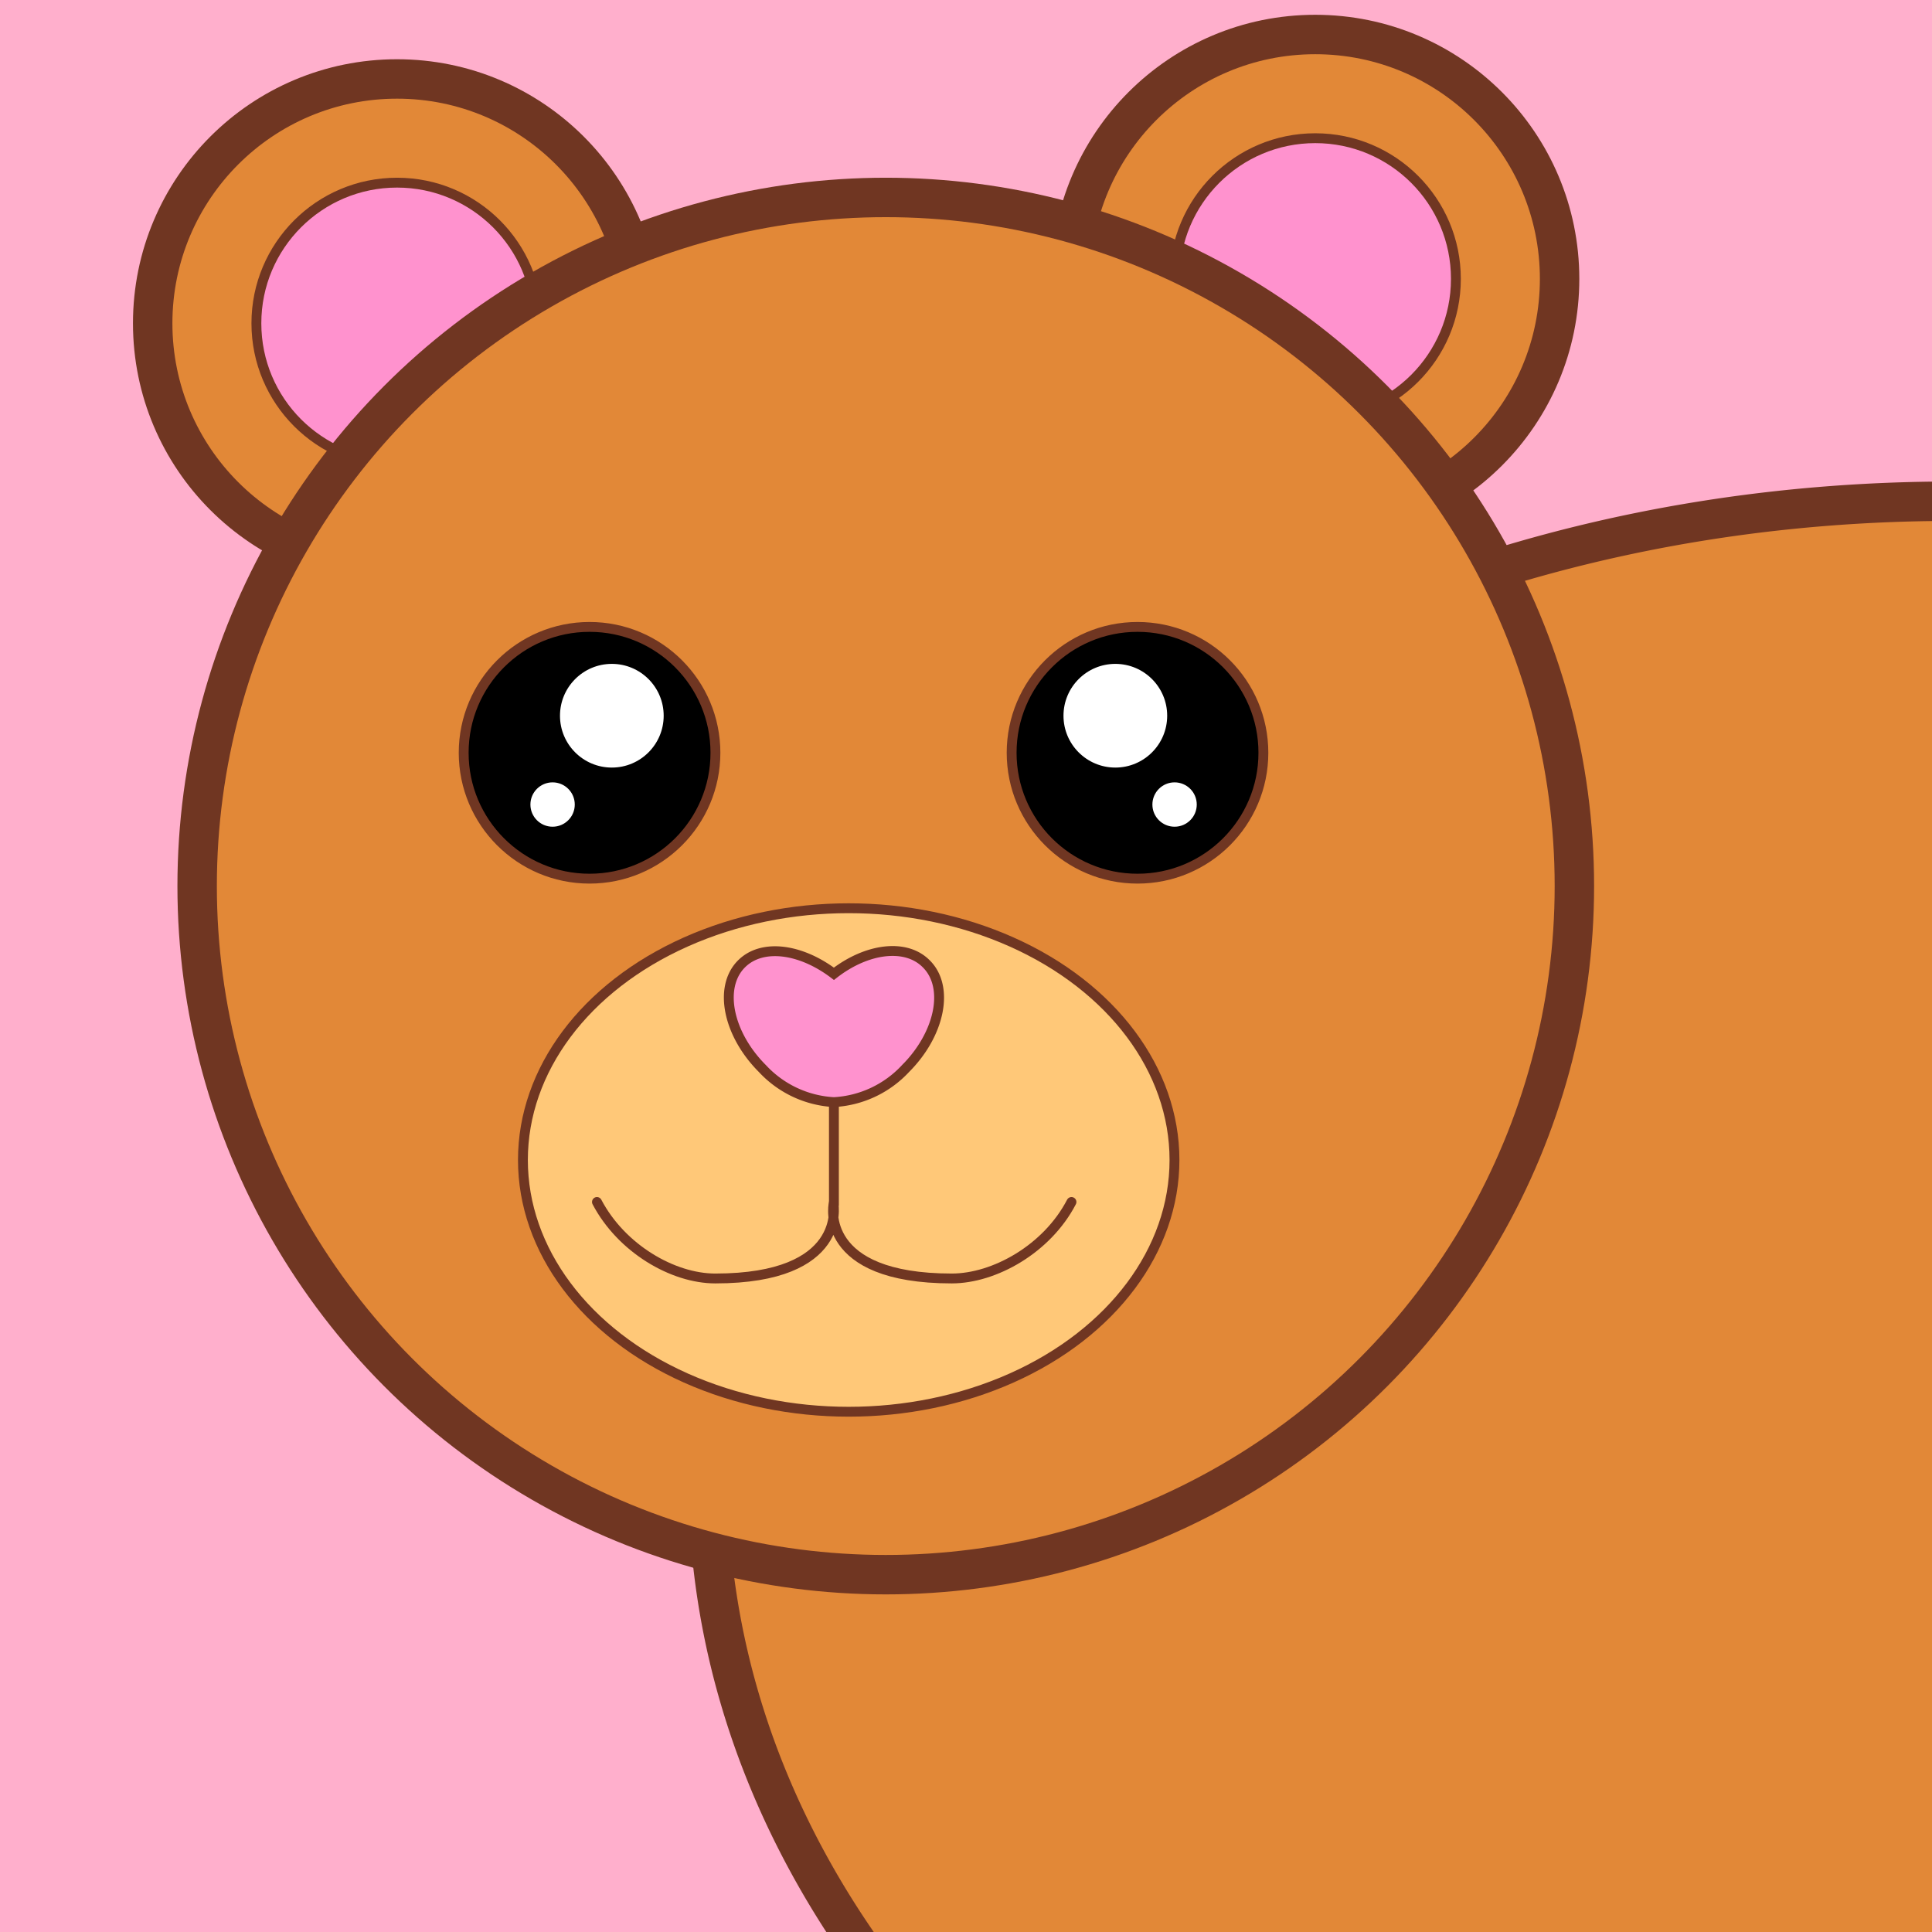 <svg id="Слой_1" data-name="Слой 1" xmlns="http://www.w3.org/2000/svg" xmlns:xlink="http://www.w3.org/1999/xlink" viewBox="0 0 196 196"><defs><style>.cls-1,.cls-9{fill:none;}.cls-2{clip-path:url(#clip-path);}.cls-3{fill:#ffafcc;}.cls-4{fill:#e28837;stroke-width:4px;}.cls-4,.cls-5,.cls-6,.cls-8,.cls-9{stroke:#703622;stroke-miterlimit:10;}.cls-5{fill:#ff92ce;}.cls-7{fill:#fff;}.cls-8{fill:#ffc878;}.cls-9{stroke-linecap:round;}</style><clipPath id="clip-path"><rect class="cls-1" width="196" height="196"/></clipPath></defs><title>mimi2</title><g class="cls-2"><rect class="cls-3" width="196" height="196"/><path class="cls-4" d="M71.83,150c0-54.76,56.5-99.16,126.2-99.15S324.23,95.22,324.23,150c0,28.37-15.18,53.93-39.48,72,5.87,16.12,2,32.33-8.71,36.39-9.71,3.67-21.75-3.85-28.6-17.12A156.08,156.08,0,0,1,198,249.14,158.57,158.57,0,0,1,161.69,245c-7.6,13.57-20.56,20.87-30.31,16.47-9.32-4.21-12.57-17.69-8.33-31.69C92,211.67,71.83,182.68,71.83,150Z"/><circle class="cls-4" cx="133.43" cy="28.29" r="24.79"/><circle class="cls-5" cx="133.43" cy="28.29" r="14.27"/><circle class="cls-4" cx="40.28" cy="32.8" r="24.79"/><circle class="cls-5" cx="40.28" cy="32.8" r="14.27"/><circle class="cls-4" cx="89.86" cy="89.89" r="69.86"/><circle class="cls-6" cx="115.4" cy="76.37" r="12.77"/><circle class="cls-7" cx="113.15" cy="72.61" r="5.26"/><circle class="cls-7" cx="119.16" cy="81.62" r="2.25"/><circle class="cls-6" cx="59.81" cy="76.37" r="12.77"/><circle class="cls-7" cx="62.07" cy="72.61" r="5.26"/><circle class="cls-7" cx="56.06" cy="81.62" r="2.25"/><ellipse class="cls-8" cx="86.1" cy="117.68" rx="33.05" ry="25.54"/><path class="cls-9" d="M60.56,121.94c2.48,4.72,7.7,7.76,12,7.76,13.4,0,12-7.51,12-7.51s-1.5,7.51,12,7.51c4.32,0,9.67-3,12.14-7.76"/><line class="cls-9" x1="84.6" y1="122.19" x2="84.6" y2="111.67"/><path class="cls-5" d="M75.22,97.79c2.08-2.09,6-1.56,9.38,1,3.33-2.59,7.3-3.12,9.38-1,2.35,2.34,1.4,7.1-2.12,10.62a10.7,10.7,0,0,1-7.26,3.4,10.68,10.68,0,0,1-7.25-3.4C73.83,104.89,72.88,100.13,75.22,97.79Z"/></g></svg>